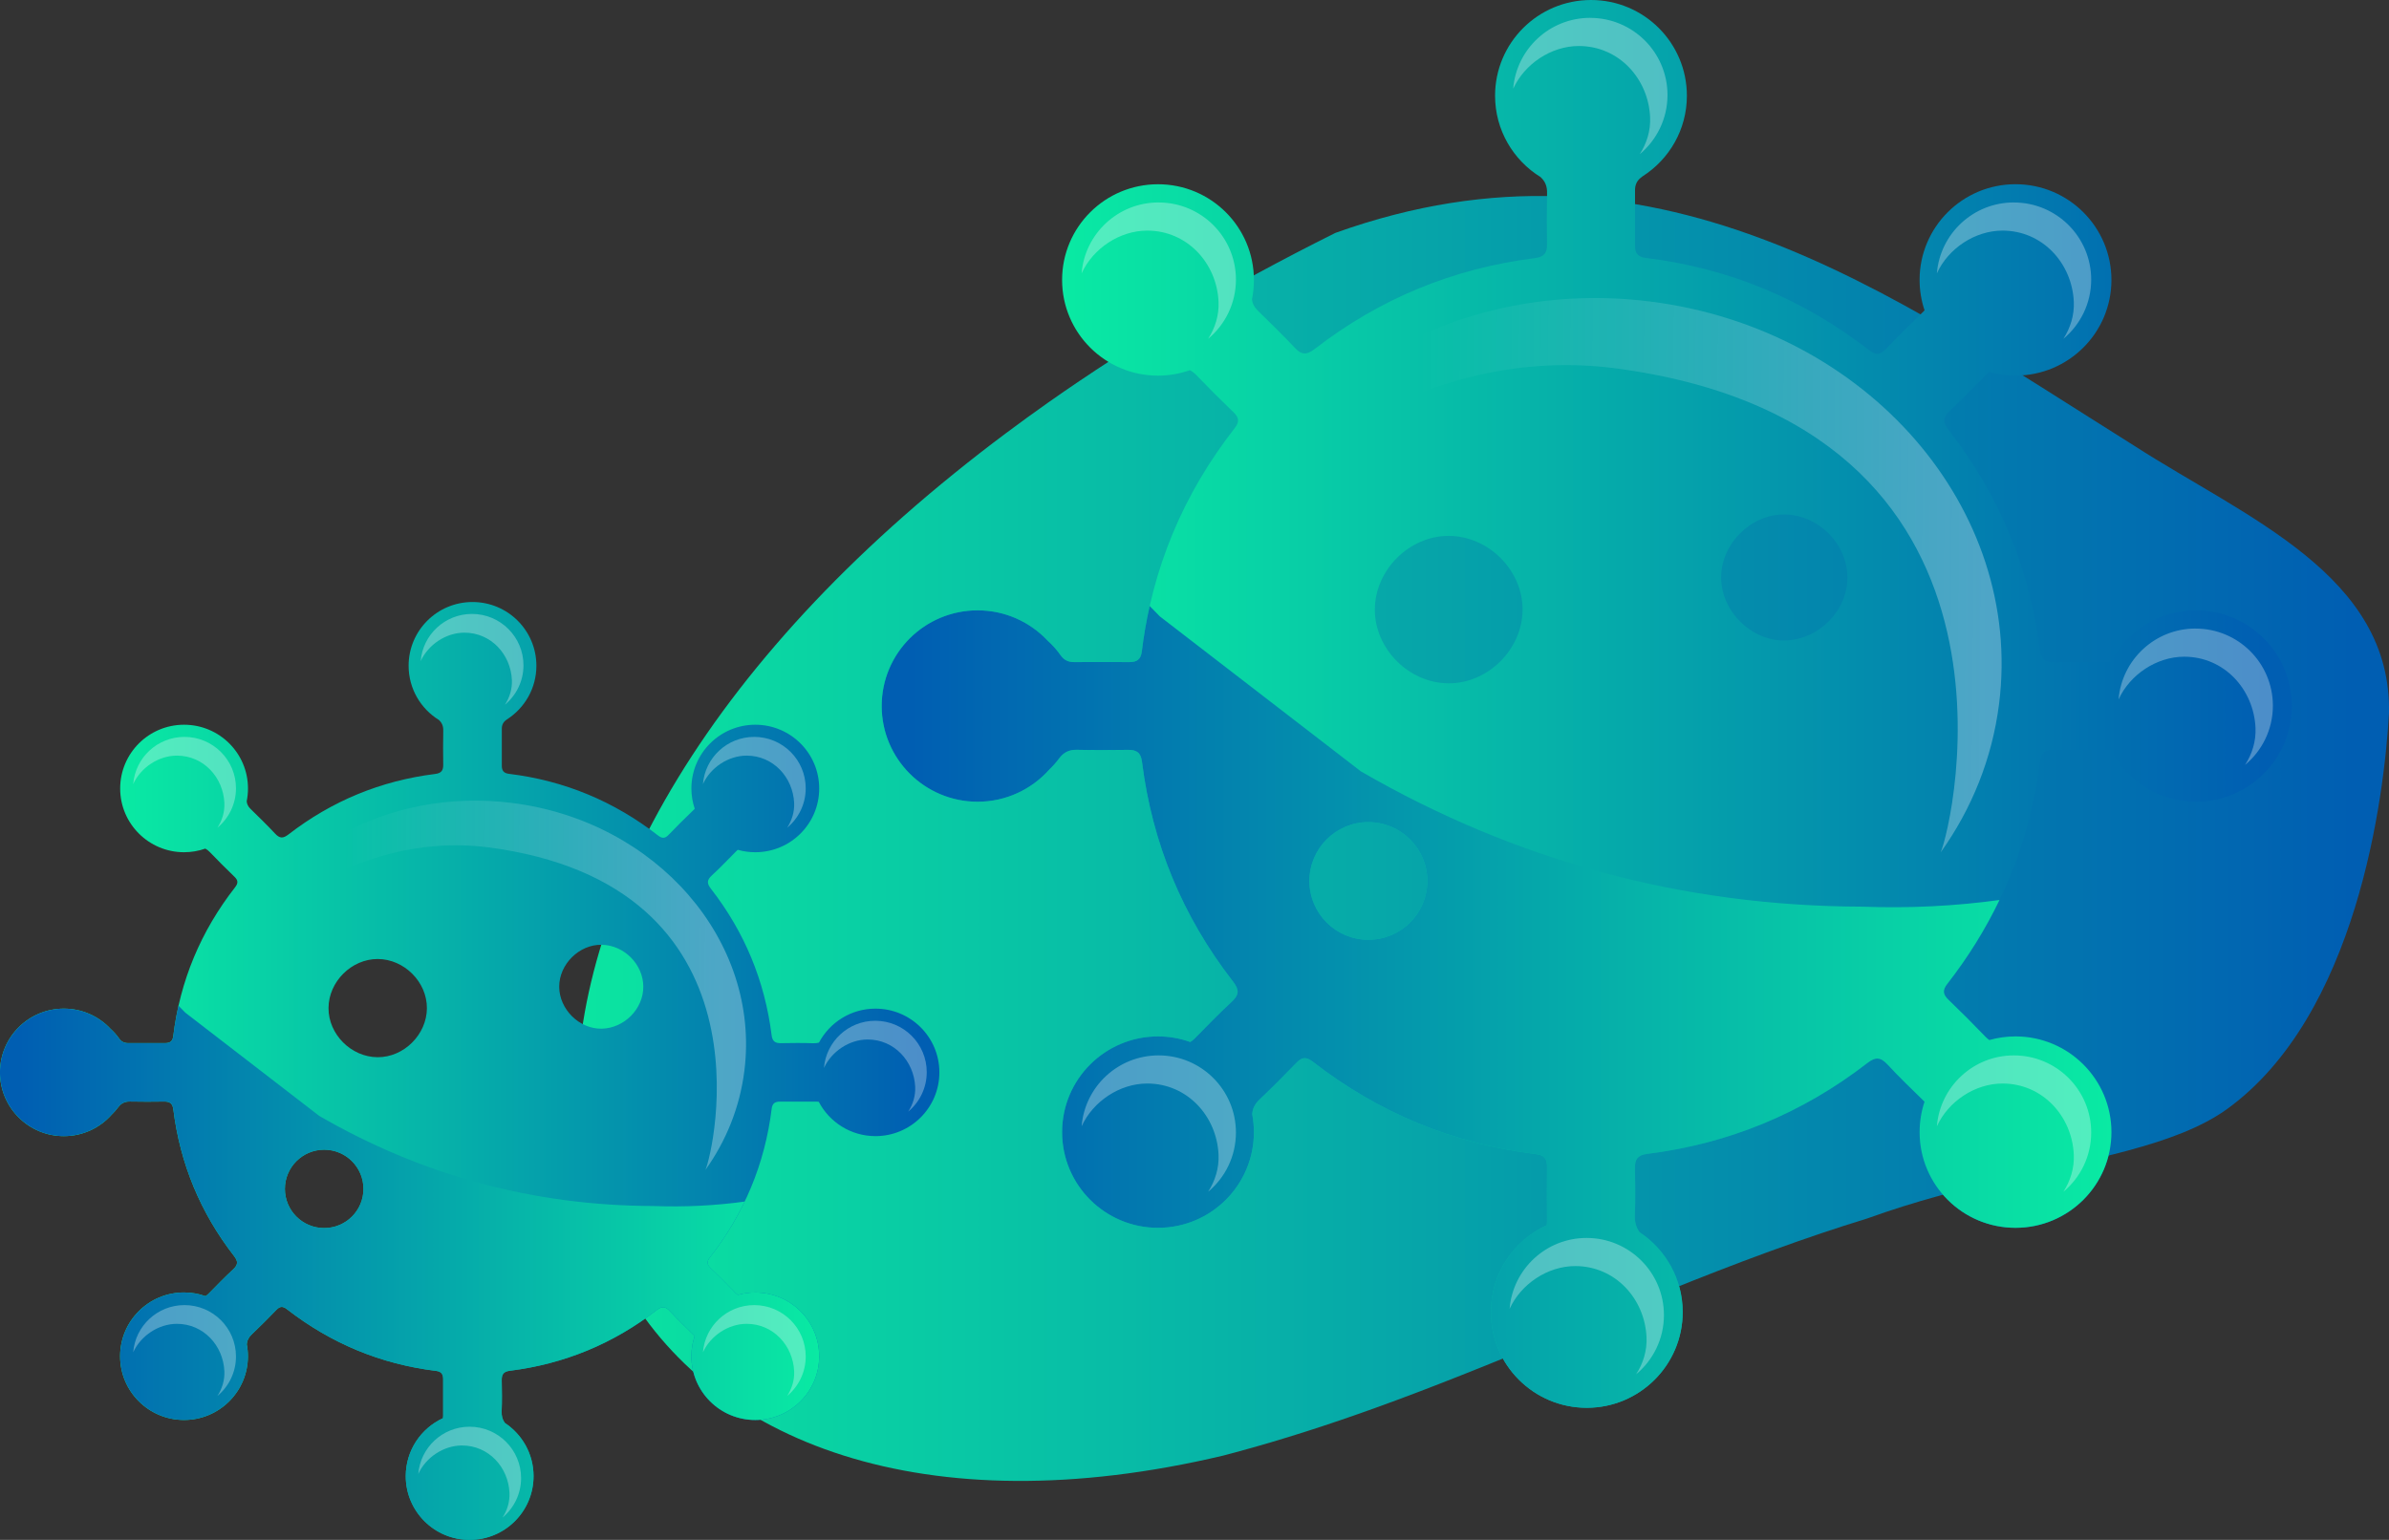 <svg width="76" height="49" viewBox="0 0 76 49" fill="none" xmlns="http://www.w3.org/2000/svg">
<rect x="0" y="0" width="76" height="49" fill="#333333" stroke="none"/>
<g clip-path="url(#clip0_613_4892)">
<path d="M75.998 22.717C75.848 25.366 74.982 32.327 70.82 35.312C70.009 35.887 68.939 36.277 67.689 36.614C65.374 37.237 62.443 37.676 59.405 38.772C58.419 39.075 57.448 39.404 56.491 39.751C56.394 39.786 56.297 39.822 56.2 39.856C54.109 40.623 52.073 41.469 50.04 42.312C48.905 42.783 47.771 43.253 46.629 43.706C45.669 44.089 44.704 44.459 43.727 44.811C42.281 45.331 40.81 45.809 39.296 46.217C39.169 46.251 39.04 46.285 38.912 46.319C19.909 50.823 11.646 35.661 24.676 20.522C26.248 18.694 28.132 16.866 30.345 15.074C30.355 15.066 30.364 15.058 30.374 15.051C30.895 14.629 31.435 14.208 31.994 13.791C32.432 13.463 32.88 13.137 33.34 12.813C35.998 10.942 39.038 9.127 42.482 7.411C52.571 3.794 60.004 9.234 67.912 14.195C71.428 16.463 76.108 18.297 75.999 22.718L75.998 22.717Z" fill="url(#paint0_linear_613_4892)"/>
<path d="M69.857 19.422C68.686 19.422 67.671 20.08 67.158 21.046C67.074 21.068 66.981 21.077 66.878 21.074C66.367 21.057 65.854 21.063 65.342 21.072C65.07 21.076 64.934 20.987 64.897 20.691C64.571 18.096 63.604 15.761 61.999 13.695C61.795 13.432 61.81 13.274 62.044 13.057C62.451 12.681 62.835 12.279 63.224 11.885C63.242 11.867 63.261 11.851 63.28 11.835C63.546 11.911 63.828 11.952 64.118 11.952C65.803 11.952 67.17 10.59 67.17 8.908C67.17 7.226 65.803 5.862 64.118 5.862C62.433 5.862 61.067 7.226 61.067 8.908C61.067 9.245 61.123 9.571 61.225 9.875C61.205 9.898 61.183 9.922 61.158 9.944C60.758 10.327 60.365 10.719 59.981 11.118C59.81 11.295 59.676 11.309 59.474 11.152C57.372 9.519 54.999 8.53 52.352 8.207C52.099 8.177 52.011 8.048 52.014 7.813C52.017 7.23 52.017 6.648 52.014 6.066C52.011 5.879 52.077 5.738 52.23 5.631C52.239 5.624 52.248 5.617 52.256 5.61C53.103 5.069 53.664 4.123 53.664 3.046C53.664 1.364 52.299 0 50.614 0C48.928 0 47.562 1.364 47.562 3.046C47.562 4.139 48.141 5.098 49.008 5.634C49.158 5.772 49.222 5.931 49.216 6.149C49.205 6.689 49.207 7.229 49.215 7.769C49.22 8.04 49.131 8.175 48.835 8.213C46.234 8.537 43.894 9.504 41.824 11.105C41.56 11.308 41.402 11.295 41.184 11.06C40.807 10.655 40.406 10.272 40.011 9.882C39.902 9.774 39.842 9.662 39.829 9.522C39.869 9.324 39.89 9.118 39.89 8.908C39.89 7.226 38.525 5.863 36.84 5.863C35.154 5.863 33.788 7.226 33.788 8.908C33.788 10.59 35.154 11.953 36.84 11.953C37.195 11.953 37.537 11.891 37.853 11.78C37.927 11.818 37.998 11.87 38.066 11.944C38.45 12.344 38.843 12.736 39.242 13.12C39.42 13.289 39.434 13.425 39.277 13.626C37.641 15.723 36.647 18.092 36.324 20.734C36.294 20.987 36.164 21.072 35.928 21.07C35.345 21.067 34.761 21.065 34.178 21.07C33.99 21.072 33.849 21.005 33.742 20.853C33.62 20.679 33.482 20.525 33.331 20.39C32.773 19.795 31.981 19.422 31.101 19.422C29.416 19.422 28.049 20.785 28.049 22.467C28.049 24.149 29.416 25.512 31.101 25.512C32.008 25.512 32.822 25.117 33.381 24.49C33.49 24.385 33.591 24.27 33.686 24.144C33.837 23.94 34.011 23.855 34.263 23.86C34.803 23.873 35.344 23.87 35.885 23.863C36.157 23.858 36.294 23.947 36.331 24.242C36.655 26.838 37.624 29.172 39.228 31.238C39.432 31.5 39.421 31.659 39.186 31.878C38.778 32.254 38.395 32.654 38.005 33.048C37.959 33.094 37.914 33.13 37.865 33.158C37.545 33.044 37.2 32.981 36.84 32.981C35.155 32.981 33.788 34.345 33.788 36.027C33.788 37.709 35.155 39.071 36.84 39.071C38.526 39.071 39.891 37.709 39.891 36.027C39.891 35.831 39.872 35.64 39.836 35.455C39.85 35.274 39.921 35.131 40.07 34.989C40.471 34.607 40.862 34.214 41.247 33.815C41.417 33.639 41.553 33.623 41.755 33.781C43.858 35.413 46.232 36.402 48.878 36.727C49.132 36.758 49.216 36.888 49.215 37.124C49.21 37.706 49.21 38.288 49.215 38.871C49.215 38.912 49.211 38.949 49.206 38.987C48.157 39.468 47.428 40.526 47.428 41.753C47.428 43.435 48.795 44.798 50.479 44.798C52.163 44.798 53.531 43.435 53.531 41.753C53.531 40.691 52.986 39.757 52.16 39.211C52.045 39.055 51.999 38.88 52.008 38.655C52.029 38.159 52.021 37.661 52.012 37.164C52.007 36.892 52.098 36.758 52.395 36.72C54.994 36.396 57.334 35.43 59.403 33.829C59.666 33.626 59.825 33.638 60.044 33.873C60.42 34.279 60.822 34.661 61.217 35.051C61.22 35.053 61.223 35.057 61.225 35.06C61.123 35.364 61.068 35.688 61.068 36.026C61.068 37.708 62.433 39.071 64.119 39.071C65.804 39.071 67.171 37.708 67.171 36.026C67.171 34.344 65.804 32.98 64.119 32.98C63.83 32.98 63.55 33.022 63.285 33.096C63.244 33.067 63.203 33.032 63.162 32.989C62.779 32.59 62.386 32.197 61.987 31.813C61.81 31.645 61.792 31.511 61.95 31.309C63.585 29.21 64.578 26.841 64.903 24.201C64.933 23.947 65.063 23.862 65.299 23.863C65.882 23.868 66.466 23.868 67.049 23.863C67.085 23.863 67.118 23.867 67.151 23.871C67.659 24.846 68.68 25.512 69.857 25.512C71.543 25.512 72.909 24.148 72.909 22.466C72.909 20.784 71.543 19.422 69.857 19.422H69.857ZM43.53 29.905C42.495 29.905 41.655 29.067 41.655 28.033C41.655 27 42.495 26.161 43.53 26.161C44.566 26.161 45.406 27 45.406 28.033C45.406 29.067 44.566 29.905 43.53 29.905ZM46.082 21.744C44.821 21.738 43.732 20.647 43.737 19.394C43.742 18.135 44.836 17.047 46.092 17.053C47.354 17.058 48.443 18.148 48.437 19.403C48.431 20.662 47.338 21.749 46.082 21.744ZM56.787 20.38C55.719 20.404 54.758 19.457 54.754 18.378C54.751 17.301 55.71 16.352 56.781 16.372C57.856 16.39 58.767 17.307 58.77 18.372C58.774 19.434 57.863 20.355 56.787 20.38Z" fill="url(#paint1_linear_613_4892)"/>
<path d="M64.118 32.98C63.829 32.98 63.549 33.021 63.284 33.096C63.243 33.067 63.202 33.031 63.161 32.989C62.778 32.589 62.385 32.197 61.986 31.813C61.809 31.644 61.791 31.51 61.949 31.308C62.608 30.463 63.16 29.573 63.609 28.639C62.187 28.834 60.731 28.907 59.24 28.851C53.537 28.833 48.221 27.398 43.293 24.546C41.162 22.902 39.03 21.259 36.899 19.616C36.789 19.506 36.681 19.395 36.574 19.284C36.467 19.758 36.384 20.24 36.324 20.733C36.293 20.987 36.163 21.072 35.928 21.069C35.344 21.066 34.76 21.065 34.177 21.069C33.989 21.072 33.848 21.005 33.741 20.852C33.619 20.678 33.481 20.524 33.33 20.389C32.773 19.795 31.981 19.422 31.101 19.422C29.415 19.422 28.049 20.784 28.049 22.466C28.049 24.148 29.415 25.512 31.101 25.512C32.007 25.512 32.821 25.116 33.38 24.489C33.49 24.384 33.591 24.27 33.686 24.144C33.837 23.939 34.01 23.854 34.262 23.86C34.803 23.872 35.344 23.87 35.885 23.862C36.157 23.858 36.293 23.946 36.33 24.242C36.655 26.837 37.624 29.172 39.228 31.237C39.431 31.5 39.42 31.658 39.185 31.877C38.778 32.253 38.394 32.653 38.005 33.047C37.959 33.093 37.914 33.129 37.865 33.158C37.545 33.043 37.2 32.98 36.84 32.98C35.154 32.98 33.788 34.344 33.788 36.026C33.788 37.708 35.154 39.071 36.84 39.071C38.525 39.071 39.89 37.708 39.89 36.026C39.89 35.831 39.871 35.64 39.836 35.454C39.849 35.273 39.921 35.13 40.069 34.989C40.47 34.607 40.862 34.214 41.247 33.815C41.417 33.638 41.552 33.623 41.755 33.78C43.858 35.412 46.231 36.402 48.877 36.727C49.131 36.757 49.215 36.888 49.214 37.123C49.21 37.705 49.21 38.287 49.214 38.87C49.214 38.911 49.211 38.948 49.205 38.986C48.156 39.468 47.428 40.525 47.428 41.753C47.428 43.435 48.794 44.797 50.478 44.797C52.163 44.797 53.53 43.435 53.53 41.753C53.53 40.691 52.985 39.756 52.159 39.211C52.044 39.054 51.999 38.879 52.008 38.655C52.028 38.158 52.02 37.661 52.011 37.164C52.007 36.891 52.098 36.757 52.394 36.719C54.994 36.396 57.334 35.43 59.403 33.829C59.666 33.625 59.825 33.638 60.044 33.872C60.42 34.279 60.821 34.661 61.217 35.05C61.22 35.053 61.222 35.056 61.224 35.059C61.123 35.363 61.068 35.687 61.068 36.026C61.068 37.708 62.433 39.07 64.118 39.07C65.804 39.07 67.17 37.708 67.17 36.026C67.17 34.344 65.804 32.98 64.118 32.98H64.118ZM43.53 29.905C42.495 29.905 41.655 29.067 41.655 28.033C41.655 27 42.495 26.161 43.53 26.161C44.566 26.161 45.406 27 45.406 28.033C45.406 29.067 44.566 29.905 43.53 29.905Z" fill="url(#paint2_linear_613_4892)"/>
<path opacity="0.3" d="M64.066 6.442C62.775 6.442 61.718 7.436 61.617 8.698C61.978 7.907 62.827 7.338 63.705 7.338C64.976 7.338 65.918 8.375 65.973 9.602C65.992 10.03 65.865 10.435 65.641 10.782C66.182 10.332 66.526 9.655 66.526 8.898C66.526 7.542 65.425 6.443 64.066 6.443V6.442Z" fill="white"/>
<path opacity="0.3" d="M50.588 0.568C49.296 0.568 48.24 1.562 48.138 2.824C48.499 2.033 49.349 1.464 50.226 1.464C51.498 1.464 52.439 2.501 52.494 3.728C52.514 4.156 52.387 4.561 52.163 4.908C52.703 4.458 53.047 3.781 53.047 3.024C53.047 1.668 51.946 0.569 50.588 0.569V0.568Z" fill="white"/>
<path opacity="0.3" d="M69.847 20.001C68.555 20.001 67.499 20.995 67.397 22.257C67.758 21.466 68.608 20.897 69.485 20.897C70.756 20.897 71.698 21.934 71.753 23.161C71.772 23.589 71.645 23.994 71.421 24.341C71.962 23.891 72.306 23.214 72.306 22.457C72.306 21.101 71.205 20.002 69.847 20.002V20.001Z" fill="white"/>
<path opacity="0.3" d="M64.066 33.584C62.775 33.584 61.718 34.577 61.617 35.84C61.978 35.049 62.827 34.479 63.705 34.479C64.976 34.479 65.918 35.516 65.973 36.743C65.992 37.171 65.865 37.577 65.641 37.924C66.182 37.474 66.526 36.797 66.526 36.039C66.526 34.683 65.425 33.584 64.066 33.584V33.584Z" fill="white"/>
<path opacity="0.3" d="M50.474 39.393C49.182 39.393 48.126 40.386 48.024 41.649C48.385 40.858 49.235 40.288 50.112 40.288C51.384 40.288 52.325 41.325 52.38 42.552C52.4 42.98 52.273 43.386 52.048 43.733C52.589 43.283 52.934 42.606 52.934 41.848C52.934 40.492 51.832 39.393 50.474 39.393V39.393Z" fill="white"/>
<path opacity="0.3" d="M36.858 6.442C35.567 6.442 34.51 7.436 34.409 8.698C34.77 7.907 35.619 7.338 36.496 7.338C37.768 7.338 38.71 8.375 38.765 9.602C38.784 10.03 38.657 10.435 38.433 10.782C38.974 10.332 39.318 9.655 39.318 8.898C39.318 7.542 38.217 6.443 36.858 6.443V6.442Z" fill="white"/>
<path opacity="0.3" d="M36.858 33.584C35.567 33.584 34.51 34.577 34.409 35.84C34.77 35.049 35.619 34.479 36.496 34.479C37.768 34.479 38.71 35.516 38.765 36.743C38.784 37.171 38.657 37.577 38.433 37.924C38.974 37.474 39.318 36.797 39.318 36.039C39.318 34.683 38.217 33.584 36.858 33.584V33.584Z" fill="white"/>
<path opacity="0.3" d="M51.309 11.709C65.178 13.491 62.108 26.307 61.736 27.126C62.72 25.748 63.376 24.145 63.596 22.392C64.374 16.187 59.401 10.457 52.488 9.594C46.495 8.846 41.021 12.005 39.163 16.902C39.838 15.7 44.705 10.903 51.309 11.709L51.309 11.709Z" fill="url(#paint3_linear_613_4892)"/>
<path d="M27.851 32.096C27.071 32.096 26.395 32.534 26.053 33.178C25.997 33.193 25.936 33.199 25.866 33.197C25.526 33.185 25.184 33.189 24.843 33.195C24.662 33.198 24.572 33.138 24.547 32.942C24.33 31.213 23.686 29.658 22.616 28.281C22.48 28.105 22.49 28 22.647 27.856C22.918 27.605 23.173 27.338 23.433 27.075C23.445 27.063 23.457 27.052 23.47 27.042C23.647 27.093 23.834 27.119 24.028 27.119C25.151 27.119 26.061 26.212 26.061 25.091C26.061 23.97 25.151 23.062 24.028 23.062C22.905 23.062 21.995 23.971 21.995 25.091C21.995 25.316 22.033 25.533 22.101 25.736C22.087 25.751 22.073 25.767 22.056 25.782C21.789 26.037 21.527 26.298 21.272 26.564C21.158 26.682 21.069 26.691 20.934 26.586C19.534 25.498 17.953 24.839 16.189 24.624C16.021 24.603 15.962 24.518 15.964 24.361C15.966 23.973 15.966 23.585 15.964 23.197C15.962 23.073 16.006 22.979 16.108 22.907C16.114 22.903 16.12 22.898 16.125 22.894C16.69 22.533 17.064 21.903 17.064 21.185C17.064 20.065 16.155 19.157 15.032 19.157C13.908 19.157 12.999 20.065 12.999 21.185C12.999 21.914 13.384 22.552 13.962 22.91C14.062 23.002 14.105 23.108 14.101 23.253C14.094 23.613 14.095 23.973 14.1 24.332C14.103 24.513 14.044 24.603 13.847 24.628C12.114 24.843 10.555 25.488 9.176 26.554C9 26.69 8.895 26.68 8.75 26.525C8.499 26.254 8.232 25.999 7.969 25.739C7.896 25.667 7.857 25.593 7.848 25.5C7.874 25.368 7.889 25.231 7.889 25.091C7.889 23.97 6.98 23.062 5.856 23.062C4.733 23.062 3.823 23.97 3.823 25.091C3.823 26.211 4.734 27.119 5.856 27.119C6.093 27.119 6.321 27.078 6.531 27.004C6.581 27.029 6.628 27.065 6.673 27.113C6.929 27.38 7.191 27.641 7.456 27.897C7.575 28.009 7.584 28.1 7.479 28.234C6.389 29.631 5.727 31.209 5.512 32.969C5.492 33.138 5.405 33.195 5.248 33.193C4.86 33.191 4.47 33.191 4.082 33.193C3.957 33.195 3.863 33.15 3.791 33.049C3.71 32.933 3.618 32.83 3.517 32.74C3.147 32.344 2.618 32.096 2.032 32.096C0.909 32.096 -0.001 33.003 -0.001 34.124C-0.001 35.245 0.909 36.153 2.032 36.153C2.636 36.153 3.178 35.889 3.551 35.471C3.623 35.401 3.691 35.325 3.754 35.241C3.855 35.105 3.97 35.048 4.138 35.052C4.498 35.06 4.858 35.058 5.219 35.053C5.4 35.05 5.491 35.109 5.515 35.306C5.731 37.035 6.377 38.59 7.445 39.967C7.581 40.141 7.573 40.248 7.417 40.393C7.145 40.644 6.89 40.91 6.63 41.173C6.6 41.203 6.569 41.227 6.537 41.246C6.324 41.169 6.094 41.128 5.854 41.128C4.731 41.128 3.821 42.036 3.821 43.157C3.821 44.277 4.731 45.185 5.854 45.185C6.977 45.185 7.887 44.278 7.887 43.157C7.887 43.026 7.874 42.899 7.85 42.776C7.859 42.655 7.907 42.56 8.006 42.465C8.273 42.211 8.533 41.949 8.79 41.684C8.903 41.566 8.993 41.556 9.128 41.661C10.529 42.748 12.11 43.408 13.873 43.624C14.043 43.644 14.099 43.732 14.098 43.888C14.095 44.276 14.095 44.663 14.098 45.052C14.098 45.079 14.096 45.104 14.092 45.129C13.393 45.45 12.908 46.154 12.908 46.973C12.908 48.093 13.818 49.001 14.94 49.001C16.062 49.001 16.973 48.094 16.973 46.973C16.973 46.265 16.61 45.643 16.06 45.28C15.983 45.175 15.953 45.059 15.959 44.91C15.973 44.579 15.967 44.247 15.961 43.916C15.958 43.734 16.019 43.645 16.216 43.62C17.948 43.404 19.507 42.761 20.885 41.694C21.06 41.559 21.167 41.567 21.312 41.723C21.563 41.994 21.831 42.249 22.094 42.508C22.096 42.51 22.098 42.512 22.099 42.514C22.031 42.717 21.994 42.932 21.994 43.158C21.994 44.278 22.904 45.186 24.027 45.186C25.15 45.186 26.06 44.279 26.06 43.158C26.06 42.037 25.149 41.129 24.027 41.129C23.834 41.129 23.648 41.156 23.471 41.206C23.444 41.186 23.417 41.163 23.39 41.135C23.134 40.869 22.873 40.607 22.607 40.352C22.489 40.239 22.477 40.15 22.582 40.015C23.672 38.617 24.333 37.039 24.549 35.28C24.57 35.111 24.656 35.054 24.814 35.055C25.202 35.058 25.591 35.058 25.98 35.055C26.003 35.055 26.025 35.057 26.047 35.06C26.386 35.709 27.066 36.153 27.851 36.153C28.973 36.153 29.884 35.245 29.884 34.124C29.884 33.004 28.973 32.096 27.851 32.096V32.096ZM10.312 39.079C9.622 39.079 9.063 38.521 9.063 37.832C9.063 37.143 9.622 36.585 10.312 36.585C11.003 36.585 11.562 37.143 11.562 37.832C11.562 38.521 11.003 39.079 10.312 39.079ZM12.012 33.642C11.172 33.638 10.447 32.912 10.451 32.077C10.454 31.238 11.183 30.514 12.019 30.517C12.86 30.521 13.585 31.247 13.581 32.083C13.577 32.921 12.849 33.646 12.012 33.642ZM19.144 32.734C18.432 32.749 17.792 32.119 17.79 31.4C17.788 30.683 18.427 30.051 19.14 30.064C19.856 30.076 20.463 30.687 20.465 31.396C20.468 32.104 19.861 32.717 19.144 32.734Z" fill="url(#paint4_linear_613_4892)"/>
<path d="M24.028 41.128C23.835 41.128 23.649 41.155 23.473 41.205C23.445 41.185 23.418 41.161 23.391 41.134C23.136 40.867 22.874 40.606 22.608 40.35C22.49 40.238 22.478 40.149 22.584 40.014C23.023 39.451 23.391 38.858 23.689 38.236C22.741 38.366 21.772 38.414 20.779 38.377C16.979 38.365 13.438 37.409 10.155 35.509C8.735 34.414 7.316 33.319 5.896 32.224C5.823 32.151 5.751 32.078 5.679 32.004C5.608 32.319 5.553 32.641 5.513 32.969C5.492 33.138 5.406 33.195 5.248 33.193C4.86 33.191 4.471 33.191 4.082 33.193C3.957 33.195 3.863 33.15 3.792 33.049C3.71 32.933 3.619 32.83 3.518 32.74C3.147 32.344 2.619 32.096 2.032 32.096C0.91 32.096 -0.001 33.003 -0.001 34.124C-0.001 35.245 0.91 36.153 2.032 36.153C2.636 36.153 3.179 35.889 3.551 35.471C3.624 35.401 3.692 35.325 3.754 35.241C3.855 35.105 3.971 35.048 4.138 35.052C4.498 35.06 4.859 35.058 5.219 35.053C5.4 35.05 5.491 35.109 5.515 35.306C5.732 37.035 6.377 38.59 7.446 39.967C7.582 40.141 7.574 40.248 7.417 40.393C7.146 40.644 6.89 40.91 6.631 41.173C6.6 41.203 6.57 41.227 6.538 41.246C6.324 41.169 6.094 41.128 5.855 41.128C4.732 41.128 3.822 42.036 3.822 43.157C3.822 44.277 4.732 45.185 5.855 45.185C6.977 45.185 7.887 44.278 7.887 43.157C7.887 43.026 7.874 42.899 7.85 42.776C7.859 42.655 7.907 42.56 8.006 42.465C8.273 42.211 8.534 41.949 8.791 41.684C8.904 41.566 8.994 41.556 9.129 41.661C10.53 42.748 12.111 43.408 13.874 43.624C14.043 43.644 14.099 43.732 14.098 43.888C14.096 44.276 14.096 44.663 14.098 45.052C14.098 45.079 14.096 45.104 14.092 45.129C13.394 45.45 12.908 46.154 12.908 46.973C12.908 48.093 13.819 49.001 14.941 49.001C16.063 49.001 16.974 48.094 16.974 46.973C16.974 46.265 16.61 45.643 16.061 45.28C15.984 45.175 15.954 45.059 15.959 44.91C15.973 44.579 15.968 44.247 15.962 43.916C15.959 43.734 16.019 43.645 16.217 43.62C17.948 43.404 19.507 42.761 20.886 41.694C21.061 41.559 21.167 41.567 21.313 41.723C21.564 41.994 21.831 42.249 22.094 42.508C22.096 42.51 22.098 42.512 22.099 42.514C22.032 42.717 21.995 42.932 21.995 43.158C21.995 44.278 22.904 45.186 24.027 45.186C25.151 45.186 26.06 44.279 26.06 43.158C26.06 42.037 25.15 41.129 24.027 41.129L24.028 41.128ZM10.313 39.079C9.623 39.079 9.063 38.521 9.063 37.832C9.063 37.143 9.623 36.585 10.313 36.585C11.003 36.585 11.563 37.143 11.563 37.832C11.563 38.521 11.003 39.079 10.313 39.079Z" fill="url(#paint5_linear_613_4892)"/>
<path opacity="0.3" d="M23.994 23.449C23.133 23.449 22.43 24.11 22.362 24.951C22.602 24.425 23.168 24.045 23.753 24.045C24.6 24.045 25.227 24.736 25.264 25.553C25.276 25.838 25.191 26.108 25.042 26.339C25.402 26.039 25.632 25.589 25.632 25.084C25.632 24.181 24.898 23.449 23.994 23.449Z" fill="white"/>
<path opacity="0.3" d="M15.015 19.536C14.154 19.536 13.45 20.197 13.383 21.038C13.623 20.512 14.189 20.132 14.774 20.132C15.621 20.132 16.248 20.823 16.285 21.64C16.297 21.925 16.212 22.195 16.063 22.426C16.423 22.126 16.653 21.675 16.653 21.171C16.653 20.268 15.919 19.536 15.015 19.536Z" fill="white"/>
<path opacity="0.3" d="M27.844 32.482C26.984 32.482 26.28 33.144 26.212 33.985C26.453 33.458 27.019 33.078 27.603 33.078C28.45 33.078 29.077 33.77 29.114 34.586C29.127 34.871 29.042 35.142 28.893 35.373C29.253 35.072 29.482 34.622 29.482 34.117C29.482 33.214 28.749 32.482 27.844 32.482Z" fill="white"/>
<path opacity="0.3" d="M23.994 41.53C23.133 41.53 22.43 42.192 22.362 43.033C22.602 42.506 23.168 42.126 23.753 42.126C24.6 42.126 25.227 42.818 25.264 43.634C25.276 43.919 25.191 44.19 25.042 44.421C25.402 44.12 25.632 43.67 25.632 43.165C25.632 42.262 24.898 41.53 23.994 41.53Z" fill="white"/>
<path opacity="0.3" d="M14.938 45.4C14.078 45.4 13.374 46.062 13.307 46.903C13.547 46.376 14.113 45.997 14.697 45.997C15.545 45.997 16.172 46.688 16.208 47.505C16.221 47.79 16.136 48.06 15.987 48.291C16.347 47.991 16.577 47.54 16.577 47.035C16.577 46.132 15.843 45.4 14.938 45.4Z" fill="white"/>
<path opacity="0.3" d="M5.868 23.449C5.008 23.449 4.304 24.11 4.237 24.951C4.477 24.425 5.043 24.045 5.627 24.045C6.475 24.045 7.102 24.736 7.138 25.553C7.151 25.838 7.066 26.108 6.917 26.339C7.277 26.039 7.507 25.589 7.507 25.084C7.507 24.181 6.773 23.449 5.868 23.449Z" fill="white"/>
<path opacity="0.3" d="M5.868 41.53C5.008 41.53 4.304 42.192 4.237 43.033C4.477 42.506 5.043 42.126 5.627 42.126C6.475 42.126 7.102 42.818 7.138 43.634C7.151 43.919 7.066 44.19 6.917 44.421C7.277 44.12 7.507 43.67 7.507 43.165C7.507 42.262 6.773 41.53 5.868 41.53Z" fill="white"/>
<path opacity="0.3" d="M15.495 26.958C24.734 28.145 22.689 36.683 22.441 37.229C23.096 36.311 23.534 35.243 23.68 34.075C24.198 29.942 20.885 26.124 16.28 25.55C12.287 25.051 8.64 27.156 7.402 30.418C7.852 29.617 11.094 26.421 15.494 26.959L15.495 26.958Z" fill="url(#paint6_linear_613_4892)"/>
</g>
<defs>
<linearGradient id="paint0_linear_613_4892" x1="18.352" y1="26.68" x2="76" y2="26.68" gradientUnits="userSpaceOnUse">
<stop stop-color="#0BE5A1"/>
<stop offset="0.98" stop-color="#005EB2"/>
</linearGradient>
<linearGradient id="paint1_linear_613_4892" x1="28.05" y1="22.399" x2="72.909" y2="22.399" gradientUnits="userSpaceOnUse">
<stop stop-color="#0BFFA1"/>
<stop offset="0.98" stop-color="#005EB2"/>
</linearGradient>
<linearGradient id="paint2_linear_613_4892" x1="28.05" y1="32.041" x2="72.909" y2="32.041" gradientUnits="userSpaceOnUse">
<stop offset="0.02" stop-color="#005EB2"/>
<stop offset="1" stop-color="#0BFFA1"/>
</linearGradient>
<linearGradient id="paint3_linear_613_4892" x1="38.954" y1="18.133" x2="63.502" y2="18.352" gradientUnits="userSpaceOnUse">
<stop offset="0.25" stop-color="white" stop-opacity="0"/>
<stop offset="0.98" stop-color="white"/>
</linearGradient>
<linearGradient id="paint4_linear_613_4892" x1="-9.18589e-05" y1="34.079" x2="29.884" y2="34.079" gradientUnits="userSpaceOnUse">
<stop stop-color="#0BFFA1"/>
<stop offset="0.98" stop-color="#005EB2"/>
</linearGradient>
<linearGradient id="paint5_linear_613_4892" x1="-0" y1="40.502" x2="29.884" y2="40.502" gradientUnits="userSpaceOnUse">
<stop offset="0.02" stop-color="#005EB2"/>
<stop offset="1" stop-color="#0BFFA1"/>
</linearGradient>
<linearGradient id="paint6_linear_613_4892" x1="6.849" y1="31.213" x2="23.202" y2="31.359" gradientUnits="userSpaceOnUse">
<stop offset="0.25" stop-color="white" stop-opacity="0"/>
<stop offset="0.98" stop-color="white"/>
</linearGradient>
<clipPath id="clip0_613_4892">
<rect width="76" height="49" fill="white"/>
</clipPath>
</defs>
</svg>
